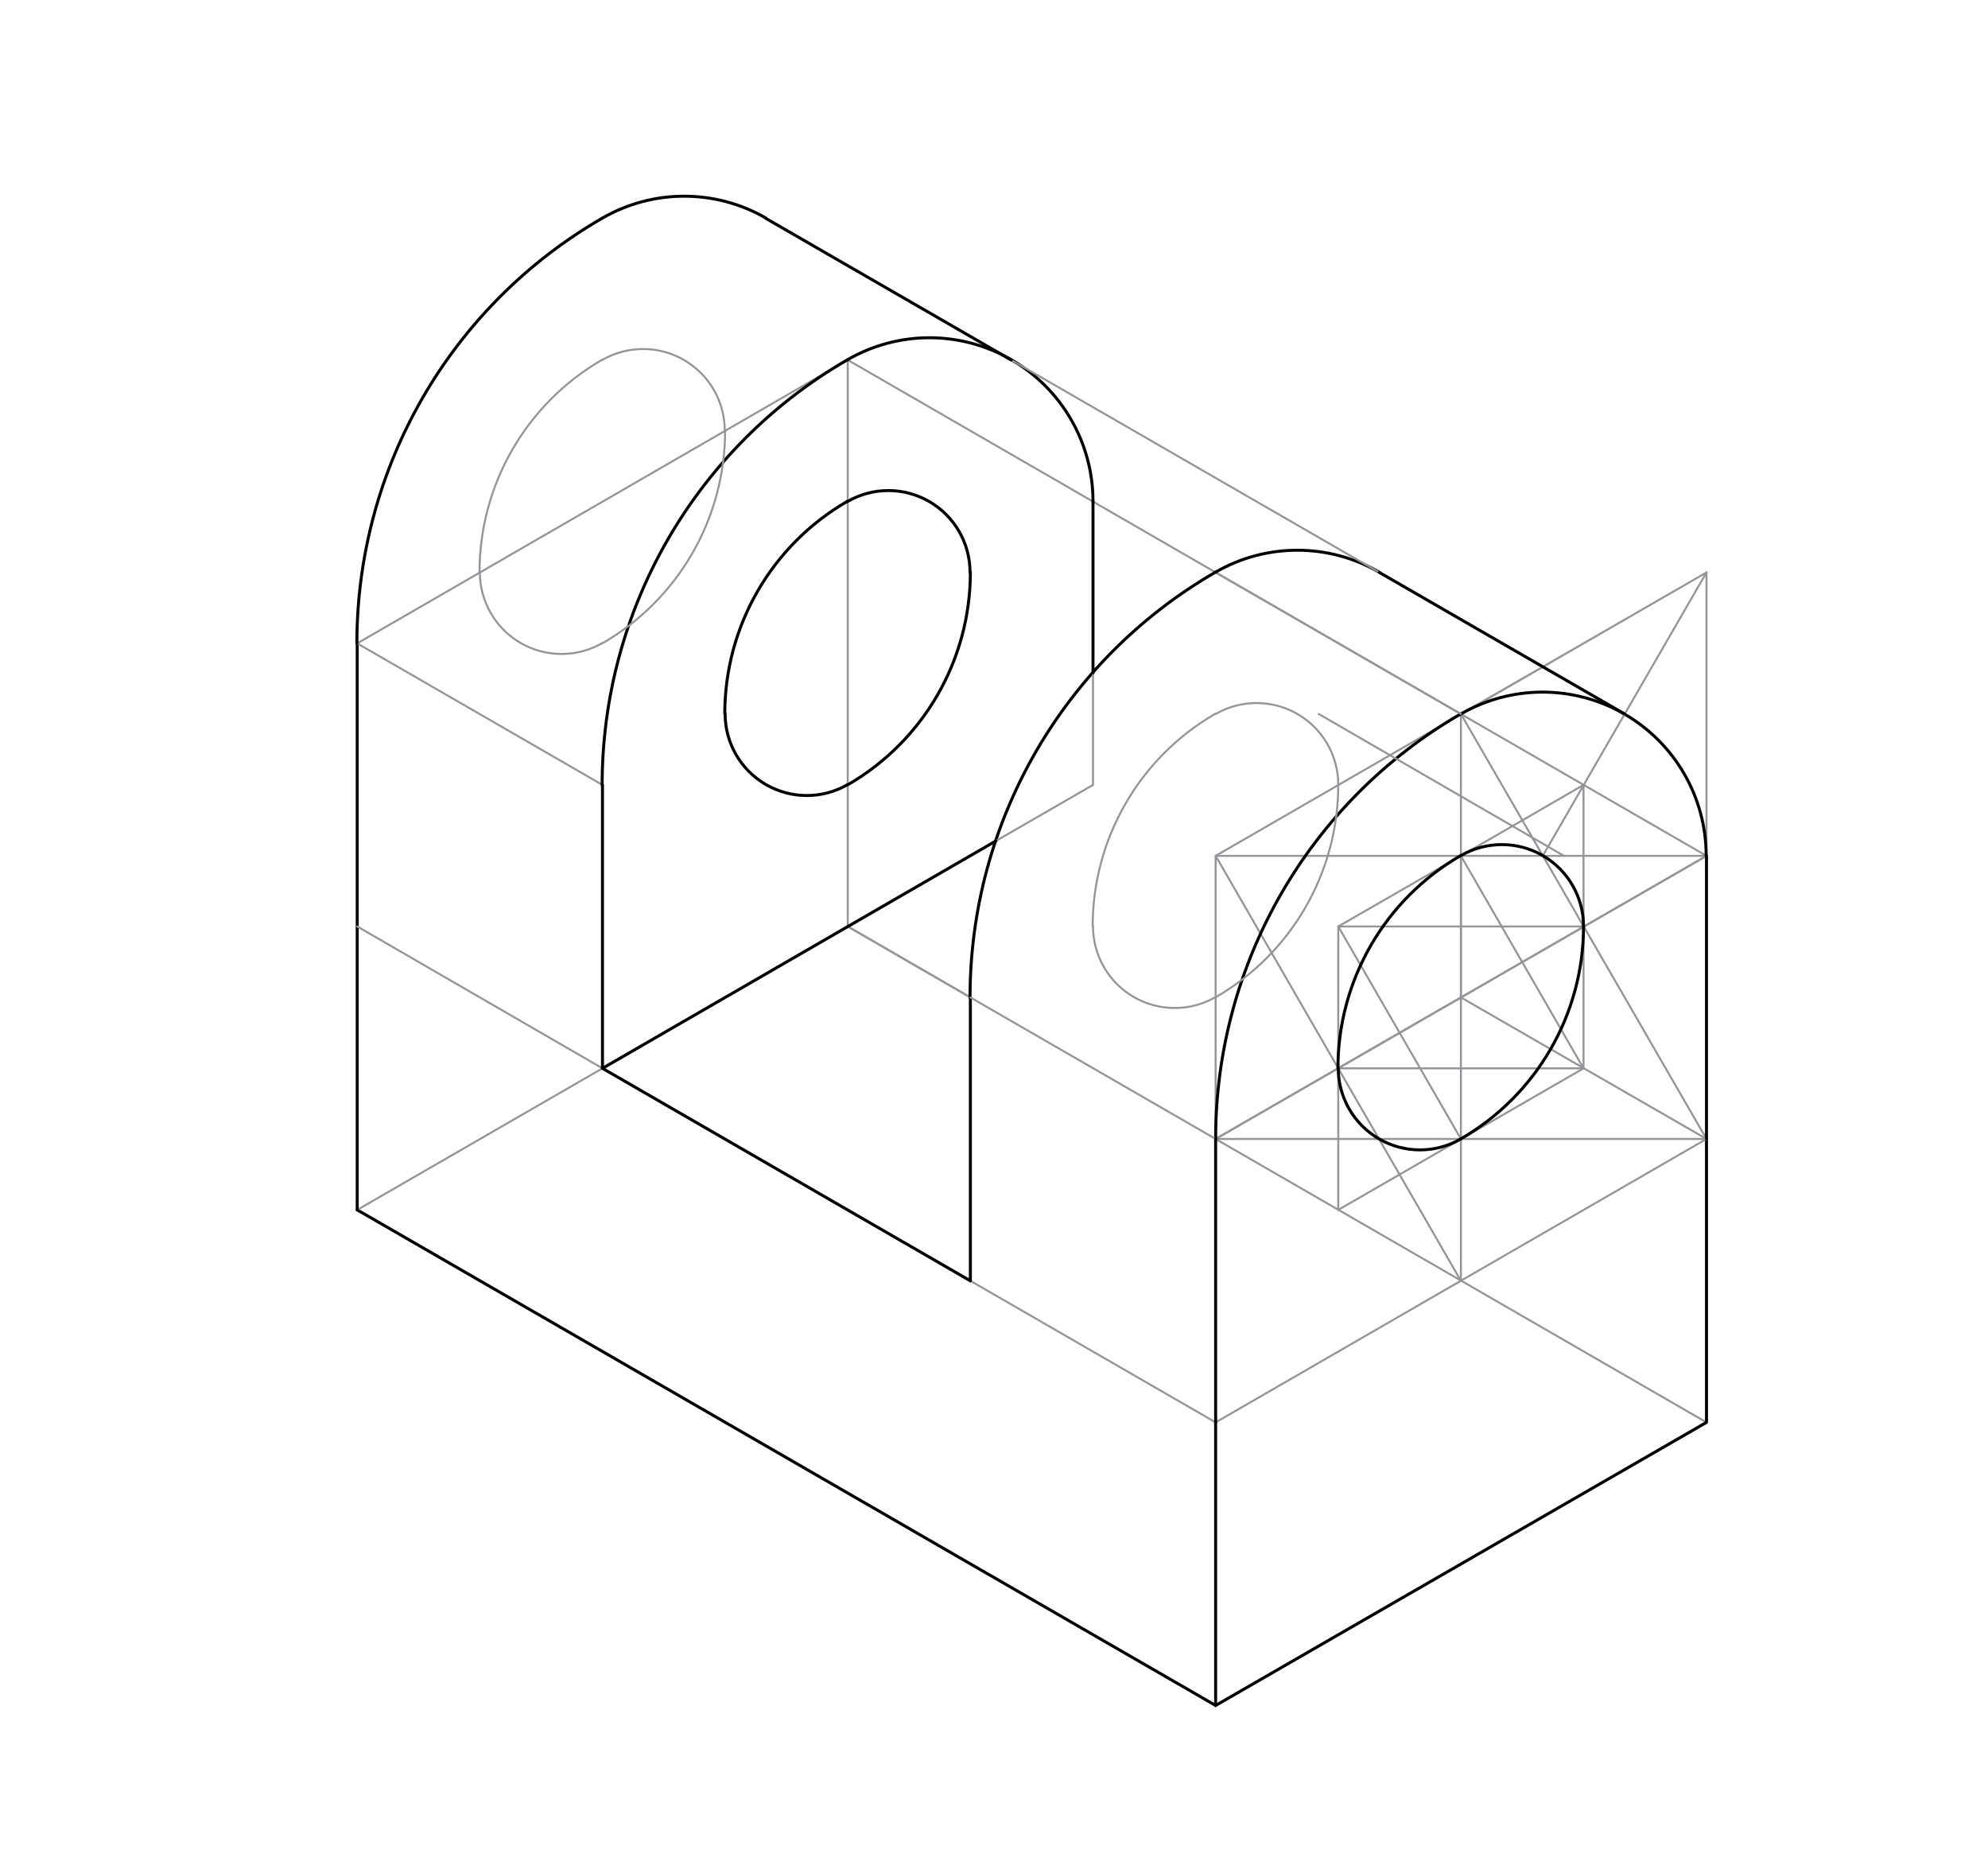 <svg viewBox="277.873 265.608 359.889 339.048" version="1.1" xmlns:xlink="http://www.w3.org/1999/xlink" xmlns="http://www.w3.org/2000/svg" style="max-height: 500px" width="359.889" height="339.048">
<defs>
<clipPath id="clip_0">
<path d="M0 0H5353V11593H0V0" transform="matrix(0,-.06,-.06,-0,744,598)"/>
</clipPath>
</defs>
<g clip-path="url(#clip_0)">
<g data-name="0" id="layer_1">
<path d="M395 4101 1249 2620" stroke="#939598" fill="none" stroke-linejoin="round" stroke-linecap="round" stroke-width="6" transform="matrix(0,-.06,-.06,-0,744,598)"/>
<path d="M395 4101 1890 6691" stroke="#000000" fill="none" stroke-linejoin="round" stroke-linecap="round" stroke-width="9" transform="matrix(0,-.06,-.06,-0,744,598)"/>
<path d="M1890 6691 2317 5951" stroke="#939598" fill="none" stroke-linejoin="round" stroke-linecap="round" stroke-width="6" transform="matrix(0,-.06,-.06,-0,744,598)"/>
<path d="M2745 5211 2531 4841" stroke="#939598" fill="none" stroke-linejoin="round" stroke-linecap="round" stroke-width="6" transform="matrix(0,-.06,-.06,-0,744,598)"/>
<path d="M2104 4101 1249 2620" stroke="#939598" fill="none" stroke-linejoin="round" stroke-linecap="round" stroke-width="6" transform="matrix(0,-.06,-.06,-0,744,598)"/>
<path d="M395 4101H1249" stroke="#939598" fill="none" stroke-linejoin="round" stroke-linecap="round" stroke-width="6" transform="matrix(0,-.06,-.06,-0,744,598)"/>
<path d="M1249 2620H2104" stroke="#939598" fill="none" stroke-linejoin="round" stroke-linecap="round" stroke-width="6" transform="matrix(0,-.06,-.06,-0,744,598)"/>
<path d="M1890 6691H3599" stroke="#000000" fill="none" stroke-linejoin="round" stroke-linecap="round" stroke-width="9" transform="matrix(0,-.06,-.06,-0,744,598)"/>
<path d="M2531 4841 2745 5211H4454L3599 6691 3172 5951" stroke="#939598" fill="none" stroke-linejoin="round" stroke-linecap="round" stroke-width="6" transform="matrix(0,-.06,-.06,-0,744,598)"/>
<path d="M2104 4101 2958 2620 4454 5211" stroke="#939598" fill="none" stroke-linejoin="round" stroke-linecap="round" stroke-width="6" transform="matrix(0,-.06,-.06,-0,744,598)"/>
<path d="M395 4101 1249 2620H2104" stroke="#000000" fill="none" stroke-linejoin="round" stroke-linecap="round" stroke-width="9" transform="matrix(0,-.06,-.06,-0,744,598)"/>
<path d="M2958 2620 2104 4101 2531 3361H1676 3386L3813 2620 2958 4101H2104" stroke="#939598" fill="none" stroke-linejoin="round" stroke-linecap="round" stroke-width="6" transform="matrix(0,-.06,-.06,-0,744,598)"/>
<path d="M1249 4101 2104 2620" stroke="#939598" fill="none" stroke-linejoin="round" stroke-linecap="round" stroke-width="6" transform="matrix(0,-.06,-.06,-0,744,598)"/>
<path d="M1676 3361 2958 4101V2620H3813" stroke="#939598" fill="none" stroke-linejoin="round" stroke-linecap="round" stroke-width="6" transform="matrix(0,-.06,-.06,-0,744,598)"/>
<path d="M3386 3361 2104 2620V4101" stroke="#939598" fill="none" stroke-linejoin="round" stroke-linecap="round" stroke-width="6" transform="matrix(0,-.06,-.06,-0,744,598)"/>
<path d="M-740.209 1282.174C-1198.3 1017.715-1480.5 528.949-1480.5 0" stroke="#000000" fill="none" stroke-linejoin="round" stroke-linecap="round" stroke-width="9" transform="matrix(.06,0,0,-.06,586.77,471.73)"/>
<path d="M493.5 0C493.5 176.308 399.442 339.223 246.757 427.38 94.071 515.536-94.047 515.54-246.736 427.391" stroke="#000000" fill="none" stroke-linejoin="round" stroke-linecap="round" stroke-width="9" transform="matrix(.06,0,0,-.06,557.13,420.49)"/>
<path d="M2958 3050 3386 3790" stroke="#939598" fill="none" stroke-linejoin="round" stroke-linecap="round" stroke-width="6" transform="matrix(0,-.06,-.06,-0,744,598)"/>
<path d="M3386 3361 3813 4101" stroke="#939598" fill="none" stroke-linejoin="round" stroke-linecap="round" stroke-width="6" transform="matrix(0,-.06,-.06,-0,744,598)"/>
<path d="M2104 2620 2531 3361" stroke="#939598" fill="none" stroke-linejoin="round" stroke-linecap="round" stroke-width="6" transform="matrix(0,-.06,-.06,-0,744,598)"/>
<path d="M-740.209 1282.174C-1198.3 1017.715-1480.5 528.949-1480.5 0" stroke="#000000" fill="none" stroke-linejoin="round" stroke-linecap="round" stroke-width="9" transform="matrix(.06,0,0,-.06,542.31,446.11)"/>
<path d="M246.736 427.391C94.054 515.536-94.054 515.536-246.736 427.391" stroke="#000000" fill="none" stroke-linejoin="round" stroke-linecap="round" stroke-width="9" transform="matrix(.06,0,0,-.06,512.73,394.81)"/>
<path d="M-740.209 1282.174C-1198.3 1017.715-1480.5 528.949-1480.5 0" stroke="#000000" fill="none" stroke-linejoin="round" stroke-linecap="round" stroke-width="9" transform="matrix(.06,0,0,-.06,475.71,407.65)"/>
<path d="M493.5 0C493.5 176.308 399.442 339.223 246.757 427.38 94.071 515.536-94.047 515.54-246.736 427.391" stroke="#000000" fill="none" stroke-linejoin="round" stroke-linecap="round" stroke-width="9" transform="matrix(.06,0,0,-.06,446.13,356.35)"/>
<path d="M-740.209 1282.174C-1198.3 1017.715-1480.5 528.949-1480.5 0" stroke="#000000" fill="none" stroke-linejoin="round" stroke-linecap="round" stroke-width="9" transform="matrix(.06,0,0,-.06,431.31,382.03)"/>
<path d="M246.736 427.391C94.054 515.536-94.054 515.536-246.736 427.391" stroke="#000000" fill="none" stroke-linejoin="round" stroke-linecap="round" stroke-width="9" transform="matrix(.06,0,0,-.06,401.73,330.73)"/>
<path d="M2958 3114 3813 2620" stroke="#939598" fill="none" stroke-linejoin="round" stroke-linecap="round" stroke-width="6" transform="matrix(0,-.06,-.06,-0,744,598)"/>
<path d="M3386 2867 3528 3114" stroke="#939598" fill="none" stroke-linejoin="round" stroke-linecap="round" stroke-width="6" transform="matrix(0,-.06,-.06,-0,744,598)"/>
<path d="M3813 3607 4454 4718" stroke="#939598" fill="none" stroke-linejoin="round" stroke-linecap="round" stroke-width="6" transform="matrix(0,-.06,-.06,-0,744,598)"/>
<path d="M395 4101H1249" stroke="#000000" fill="none" stroke-linejoin="round" stroke-linecap="round" stroke-width="9" transform="matrix(0,-.06,-.06,-0,744,598)"/>
<path d="M1676 4841 1249 4101" stroke="#939598" fill="none" stroke-linejoin="round" stroke-linecap="round" stroke-width="6" transform="matrix(0,-.06,-.06,-0,744,598)"/>
<path d="M2317 5951 2745 6691" stroke="#939598" fill="none" stroke-linejoin="round" stroke-linecap="round" stroke-width="6" transform="matrix(0,-.06,-.06,-0,744,598)"/>
<path d="M2531 4841H1676" stroke="#000000" fill="none" stroke-linejoin="round" stroke-linecap="round" stroke-width="9" transform="matrix(0,-.06,-.06,-0,744,598)"/>
<path d="M3172 5951H2317" stroke="#000000" fill="none" stroke-linejoin="round" stroke-linecap="round" stroke-width="9" transform="matrix(0,-.06,-.06,-0,744,598)"/>
<path d="M3003 4764 3172 4471H3510" stroke="#939598" fill="none" stroke-linejoin="round" stroke-linecap="round" stroke-width="6" transform="matrix(0,-.06,-.06,-0,744,598)"/>
<path d="M2531 3361H2958L3172 2991H2317L1890 3731H2745L2958 3361" stroke="#939598" fill="none" stroke-linejoin="round" stroke-linecap="round" stroke-width="6" transform="matrix(0,-.06,-.06,-0,744,598)"/>
<path d="M2745 2991V3731L2104 3361" stroke="#939598" fill="none" stroke-linejoin="round" stroke-linecap="round" stroke-width="6" transform="matrix(0,-.06,-.06,-0,744,598)"/>
<path d="M2317 3731V2991L2958 3361" stroke="#939598" fill="none" stroke-linejoin="round" stroke-linecap="round" stroke-width="6" transform="matrix(0,-.06,-.06,-0,744,598)"/>
<path d="M-370.229 641.304C-599.353 509.029-740.5 264.564-740.5 0" stroke="#000000" fill="none" stroke-linejoin="round" stroke-linecap="round" stroke-width="9" transform="matrix(.06,0,0,-.06,564.51,458.95)"/>
<path d="M246.5 0C246.5 88.065 199.519 169.44 123.253 213.473 46.988 257.507-46.976 257.509-123.243 213.479" stroke="#000000" fill="none" stroke-linejoin="round" stroke-linecap="round" stroke-width="9" transform="matrix(.06,0,0,-.06,549.75,433.27)"/>
<path d="M370.229-641.304C599.353-509.029 740.5-264.564 740.5 0" stroke="#000000" fill="none" stroke-linejoin="round" stroke-linecap="round" stroke-width="9" transform="matrix(.06,0,0,-.06,520.11,433.27)"/>
<path d="M-246.5 0C-246.5-88.065-199.519-169.44-123.253-213.473-46.988-257.507 46.976-257.509 123.243-213.479" stroke="#000000" fill="none" stroke-linejoin="round" stroke-linecap="round" stroke-width="9" transform="matrix(.06,0,0,-.06,534.93,458.95)"/>
<path d="M-370.229 641.304C-599.353 509.029-740.5 264.564-740.5 0" stroke="#939598" fill="none" stroke-linejoin="round" stroke-linecap="round" stroke-width="6" transform="matrix(.06,0,0,-.06,520.11,433.27)"/>
<path d="M246.5 0C246.5 88.065 199.519 169.44 123.253 213.473 46.988 257.507-46.976 257.509-123.243 213.479" stroke="#939598" fill="none" stroke-linejoin="round" stroke-linecap="round" stroke-width="6" transform="matrix(.06,0,0,-.06,505.35,407.65)"/>
<path d="M370.229-641.304C599.353-509.029 740.5-264.564 740.5 0" stroke="#939598" fill="none" stroke-linejoin="round" stroke-linecap="round" stroke-width="6" transform="matrix(.06,0,0,-.06,475.71,407.65)"/>
<path d="M-246.5 0C-246.5-88.065-199.519-169.44-123.253-213.473-46.988-257.507 46.976-257.509 123.243-213.479" stroke="#939598" fill="none" stroke-linejoin="round" stroke-linecap="round" stroke-width="6" transform="matrix(.06,0,0,-.06,490.53,433.27)"/>
<path d="M-370.229 641.304C-599.353 509.029-740.5 264.564-740.5 0" stroke="#000000" fill="none" stroke-linejoin="round" stroke-linecap="round" stroke-width="9" transform="matrix(.06,0,0,-.06,453.51,394.81)"/>
<path d="M246.5 0C246.5 88.065 199.519 169.44 123.253 213.473 46.988 257.507-46.976 257.509-123.243 213.479" stroke="#000000" fill="none" stroke-linejoin="round" stroke-linecap="round" stroke-width="9" transform="matrix(.06,0,0,-.06,438.69,369.19)"/>
<path d="M370.229-641.304C599.353-509.029 740.5-264.564 740.5 0" stroke="#000000" fill="none" stroke-linejoin="round" stroke-linecap="round" stroke-width="9" transform="matrix(.06,0,0,-.06,409.11,369.19)"/>
<path d="M-246.5 0C-246.5-88.065-199.519-169.44-123.253-213.473-46.988-257.507 46.976-257.509 123.243-213.479" stroke="#000000" fill="none" stroke-linejoin="round" stroke-linecap="round" stroke-width="9" transform="matrix(.06,0,0,-.06,423.93,394.81)"/>
<path d="M-370.229 641.304C-599.353 509.029-740.5 264.564-740.5 0" stroke="#939598" fill="none" stroke-linejoin="round" stroke-linecap="round" stroke-width="6" transform="matrix(.06,0,0,-.06,409.11,369.19)"/>
<path d="M246.5 0C246.5 88.065 199.519 169.44 123.253 213.473 46.988 257.507-46.976 257.509-123.243 213.479" stroke="#939598" fill="none" stroke-linejoin="round" stroke-linecap="round" stroke-width="6" transform="matrix(.06,0,0,-.06,394.29,343.57)"/>
<path d="M370.229-641.304C599.353-509.029 740.5-264.564 740.5 0" stroke="#939598" fill="none" stroke-linejoin="round" stroke-linecap="round" stroke-width="6" transform="matrix(.06,0,0,-.06,364.71,343.57)"/>
<path d="M-246.5 0C-246.5-88.065-199.519-169.44-123.253-213.473-46.988-257.507 46.976-257.509 123.243-213.479" stroke="#939598" fill="none" stroke-linejoin="round" stroke-linecap="round" stroke-width="6" transform="matrix(.06,0,0,-.06,379.53,369.19)"/>
<path d="M2531 4841 2104 4101" stroke="#939598" fill="none" stroke-linejoin="round" stroke-linecap="round" stroke-width="6" transform="matrix(0,-.06,-.06,-0,744,598)"/>
<path d="M3003 4764 2317 5951 1676 4841" stroke="#000000" fill="none" stroke-linejoin="round" stroke-linecap="round" stroke-width="9" transform="matrix(0,-.06,-.06,-0,744,598)"/>
<path d="M3510 4471H4027" stroke="#000000" fill="none" stroke-linejoin="round" stroke-linecap="round" stroke-width="9" transform="matrix(0,-.06,-.06,-0,744,598)"/>
<path d="M1249 4101H2104" stroke="#000000" fill="none" stroke-linejoin="round" stroke-linecap="round" stroke-width="9" transform="matrix(0,-.06,-.06,-0,744,598)"/>
<path d="M2104 2620H2958" stroke="#000000" fill="none" stroke-linejoin="round" stroke-linecap="round" stroke-width="9" transform="matrix(0,-.06,-.06,-0,744,598)"/>
<path d="M3386 2867 3813 3607" stroke="#000000" fill="none" stroke-linejoin="round" stroke-linecap="round" stroke-width="9" transform="matrix(0,-.06,-.06,-0,744,598)"/>
<path d="M4454 4718 4881 5458" stroke="#000000" fill="none" stroke-linejoin="round" stroke-linecap="round" stroke-width="9" transform="matrix(0,-.06,-.06,-0,744,598)"/>
</g>
</g>
</svg>